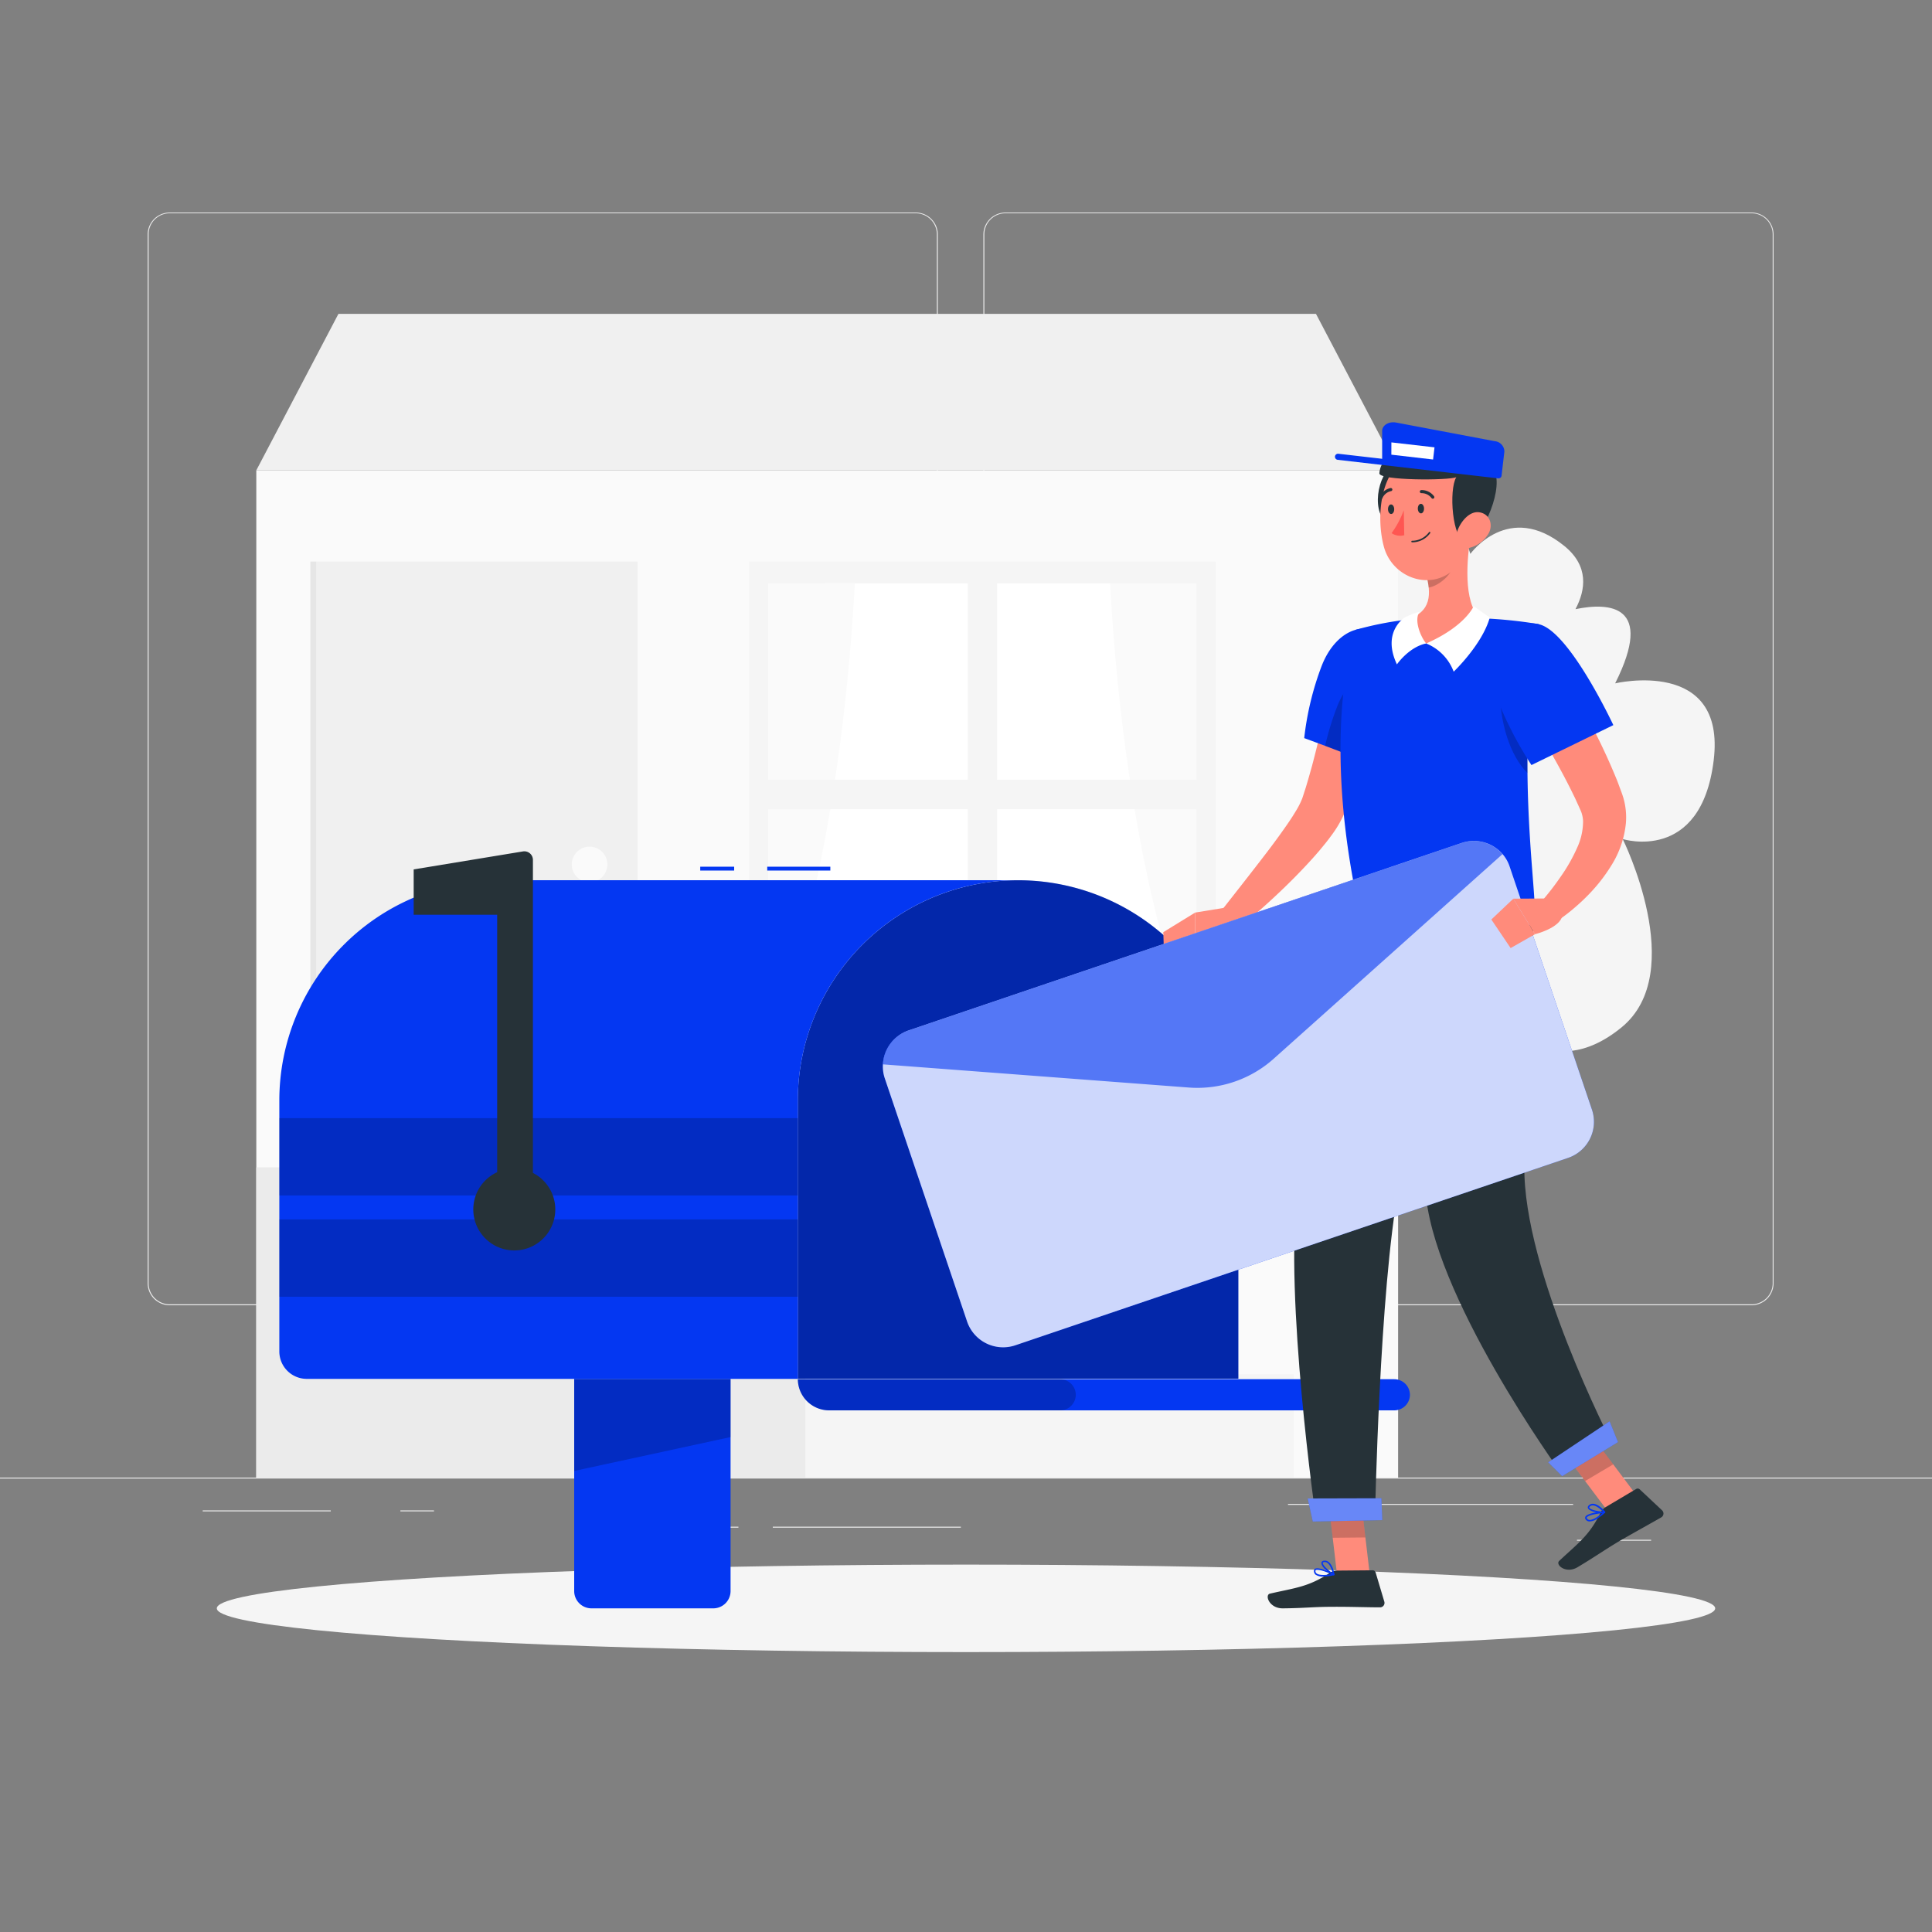 <svg xmlns="http://www.w3.org/2000/svg" viewBox="0 0 500 500"><rect x="0" y="0" width="500" height="500" fill="#808080" stroke="none"/><g id="freepik--background-complete--inject-56"><rect y="382.4" width="500" height="0.25" style="fill:#ebebeb"></rect><rect x="333.33" y="389.21" width="73.79" height="0.25" style="fill:#ebebeb"></rect><rect x="103.62" y="390.89" width="8.69" height="0.25" style="fill:#ebebeb"></rect><rect x="408.12" y="398.49" width="19.19" height="0.25" style="fill:#ebebeb"></rect><rect x="200" y="395.11" width="48.67" height="0.25" style="fill:#ebebeb"></rect><rect x="166.72" y="395.11" width="24.38" height="0.25" style="fill:#ebebeb"></rect><rect x="52.46" y="390.89" width="33.15" height="0.25" style="fill:#ebebeb"></rect><path d="M237,337.8H43.91a5.71,5.71,0,0,1-5.7-5.71V60.66A5.71,5.71,0,0,1,43.91,55H237a5.71,5.71,0,0,1,5.71,5.71V332.09A5.71,5.71,0,0,1,237,337.8ZM43.91,55.2a5.46,5.46,0,0,0-5.45,5.46V332.09a5.46,5.46,0,0,0,5.45,5.46H237a5.47,5.47,0,0,0,5.46-5.46V60.66A5.47,5.47,0,0,0,237,55.2Z" style="fill:#ebebeb"></path><path d="M453.31,337.8H260.21a5.72,5.72,0,0,1-5.71-5.71V60.66A5.72,5.72,0,0,1,260.21,55h193.1A5.71,5.71,0,0,1,459,60.66V332.09A5.71,5.71,0,0,1,453.31,337.8ZM260.21,55.2a5.47,5.47,0,0,0-5.46,5.46V332.09a5.47,5.47,0,0,0,5.46,5.46h193.1a5.47,5.47,0,0,0,5.46-5.46V60.66a5.47,5.47,0,0,0-5.46-5.46Z" style="fill:#ebebeb"></path><rect x="173.99" y="379.52" width="154.76" height="2.87" style="fill:#f0f0f0"></rect><path d="M388.07,263.25s12.81,18,31.59,2.63c17.44-14.25.3-48.73.3-48.73s20.27,6.37,23.54-20.36S418,176.85,418,176.85c10.25-20.38-1.5-21-10.27-19.2,2.66-5,3.5-11.14-2.83-16.31-14.49-11.83-24.37,2-24.37,2s-7.54-25.92-25.38-10.79V277.25C378.3,296.86,388.07,263.25,388.07,263.25Z" style="fill:#f5f5f5"></path><rect x="66.33" y="121.72" width="295.5" height="260.68" style="fill:#fafafa"></rect><polygon points="340.57 81.22 87.59 81.22 66.33 121.72 361.83 121.72 340.57 81.22" style="fill:#f0f0f0"></polygon><polygon points="317.45 355.64 317.45 328.87 300.09 328.87 300.09 302.11 173.7 302.11 173.7 328.87 191.06 328.87 191.06 355.64 208.43 355.64 208.43 382.4 334.81 382.4 334.81 355.64 317.45 355.64" style="fill:#f5f5f5"></polygon><polygon points="173.7 302.11 173.7 328.87 191.06 328.87 191.06 355.64 208.43 355.64 208.43 382.4 66.33 382.4 66.33 302.11 173.7 302.11" style="fill:#ebebeb"></polygon><rect x="173.7" y="326" width="126.39" height="2.87" style="fill:#f0f0f0"></rect><rect x="191.06" y="352.76" width="126.39" height="2.87" style="fill:#f0f0f0"></rect><rect x="81.89" y="145.33" width="83.11" height="156.78" style="fill:#f0f0f0"></rect><rect x="80.33" y="145.33" width="1.56" height="156.78" transform="translate(162.22 447.44) rotate(180)" style="fill:#e6e6e6"></rect><circle cx="152.58" cy="223.72" r="4.61" style="fill:#fafafa"></circle><rect x="193.85" y="145.33" width="120.81" height="120.56" style="fill:#f5f5f5"></rect><rect x="199.64" y="150.24" width="109.24" height="110.73" transform="translate(459.87 -48.65) rotate(90)" style="fill:#fff"></rect><path d="M198.89,151V260.23h3.26s14.94-35.75,19.1-109.24Z" style="fill:#fafafa"></path><path d="M309.63,151V260.23h-3.27S291.43,224.48,287.27,151Z" style="fill:#fafafa"></path><rect x="195.94" y="201.81" width="116.64" height="7.6" style="fill:#f5f5f5"></rect><rect x="195.94" y="201.81" width="116.64" height="7.6" transform="translate(459.87 -48.65) rotate(90)" style="fill:#f5f5f5"></rect></g><g id="freepik--Shadow--inject-56"><ellipse id="freepik--path--inject-56" cx="250" cy="416.24" rx="193.89" ry="11.32" style="fill:#f5f5f5"></ellipse></g><g id="freepik--Mailbox--inject-56"><path d="M153.09,356.85H184.6a4.48,4.48,0,0,1,4.48,4.48v54.91a0,0,0,0,1,0,0H148.61a0,0,0,0,1,0,0V361.32A4.48,4.48,0,0,1,153.09,356.85Z" transform="translate(337.68 773.09) rotate(180)" style="fill:#0437F2"></path><polygon points="189.07 356.85 148.61 356.85 148.61 380.68 189.07 371.91 189.07 356.85" style="opacity:0.2"></polygon><path d="M206.48,284.81a57,57,0,1,1,114,0v72h-114Z" style="fill:#0437F2"></path><path d="M206.48,284.81a57,57,0,1,1,114,0v72h-114Z" style="opacity:0.3"></path><path d="M72.29,284.8v64.95a7.1,7.1,0,0,0,7.11,7.1H206.48V284.8a57,57,0,0,1,57-57H129.29a57,57,0,0,0-57,57Z" style="fill:#0437F2"></path><rect x="72.29" y="315.6" width="134.19" height="20" transform="translate(278.78 651.19) rotate(180)" style="opacity:0.2"></rect><rect x="72.29" y="289.37" width="134.19" height="20" transform="translate(278.78 598.75) rotate(180)" style="opacity:0.2"></rect><rect x="198.56" y="224.3" width="16.33" height="1" style="fill:#0437F2"></rect><rect x="181.22" y="224.3" width="8.78" height="1" style="fill:#0437F2"></rect><path d="M137.92,303.54v-81a2.22,2.22,0,0,0-2.59-2.19L107.06,225v11.73h21.61v66.63a10.61,10.61,0,1,0,9.25.19Z" style="fill:#263238"></path><path d="M214.59,365H360.83a4.05,4.05,0,0,0,4.06-4h0a4.06,4.06,0,0,0-4.06-4.06H206.48A8.11,8.11,0,0,0,214.59,365Z" style="fill:#0437F2"></path><path d="M214.59,365h59.76a4.05,4.05,0,0,0,4.06-4h0a4.06,4.06,0,0,0-4.06-4.06H206.48A8.11,8.11,0,0,0,214.59,365Z" style="opacity:0.2"></path></g><g id="freepik--Character--inject-56"><polygon points="354.48 407.38 346.02 407.45 343.71 387.86 352.18 387.79 354.48 407.38" style="fill:#ff8b7b"></polygon><polygon points="343.71 387.87 344.9 397.97 353.37 397.89 352.18 387.8 343.71 387.87" style="opacity:0.2"></polygon><polygon points="423.24 386.61 415.96 390.93 404.11 375.16 411.39 370.84 423.24 386.61" style="fill:#ff8b7b"></polygon><polygon points="404.12 375.16 410.22 383.29 417.51 378.97 411.4 370.84 404.12 375.16" style="opacity:0.2"></polygon><path d="M346,406.47l9.25-.08a.8.8,0,0,1,.76.57l2.24,7.51a1.15,1.15,0,0,1-1.11,1.51c-3.34,0-8.17-.18-12.37-.14-4.9,0-7.08.35-12.83.4-3.48,0-4.7-3.48-3.27-3.81,6.51-1.5,9.88-1.7,15.34-5.28A3.72,3.72,0,0,1,346,406.47Z" style="fill:#263238"></path><path d="M342.51,408a13.39,13.39,0,0,0,2.71-.33.18.18,0,0,0,.15-.17.2.2,0,0,0-.11-.2c-.4-.2-4-1.9-4.93-1.3a.61.61,0,0,0-.28.54,1.19,1.19,0,0,0,.45,1A3.26,3.26,0,0,0,342.51,408Zm2-.6c-1.83.32-3.22.25-3.78-.2a.81.81,0,0,1-.3-.66.22.22,0,0,1,.09-.2C341.07,406,343.08,406.72,344.53,407.38Z" style="fill:#0437F2"></path><path d="M345.18,407.66a.28.28,0,0,0,.12,0,.18.18,0,0,0,.07-.19c0-.16-.66-3.8-2.68-3.57-.53.06-.68.32-.71.54-.14,1,2,2.78,3.12,3.24Zm-2.32-3.41c1.21,0,1.82,2,2,2.84-1.11-.63-2.6-2.07-2.52-2.63,0,0,0-.17.36-.21Z" style="fill:#0437F2"></path><path d="M358.28,173.63c-1.11,6.43-2.52,12.6-4.23,18.83q-1.28,4.66-2.83,9.29c-.54,1.55-1.05,3.09-1.66,4.63-.29.77-.58,1.54-.91,2.31l-.47,1.16-.24.57-.13.31-.18.39a27.62,27.62,0,0,1-3,5c-1,1.41-2.09,2.71-3.16,4-2.14,2.52-4.37,4.86-6.63,7.16a184.24,184.24,0,0,1-14.22,12.87l-4.51-4.49c3.85-4.89,7.73-9.83,11.48-14.72,1.87-2.44,3.69-4.92,5.39-7.37.85-1.22,1.66-2.45,2.37-3.65a20,20,0,0,0,1.64-3.22c.06-.12.2-.6.31-.92l.34-1.06c.24-.69.45-1.41.66-2.13.43-1.43.83-2.89,1.24-4.34.78-2.93,1.51-5.89,2.22-8.87,1.38-6,2.71-12.06,3.91-18Z" style="fill:#ff8b7b"></path><path d="M361.27,174.8c-.51,9.66-5.19,23.22-5.19,23.22l-13.14-5-5.41-2a76.33,76.33,0,0,1,4.52-18.69c4-10.3,13.27-12.81,18-5.23C361.15,168.81,361.44,171.59,361.27,174.8Z" style="fill:#0437F2"></path><path d="M361.27,174.8c-.51,9.66-5.19,23.22-5.19,23.22l-13.14-5A74,74,0,0,1,346,183C349.28,174.42,356.28,171.25,361.27,174.8Z" style="opacity:0.2"></path><path d="M318.24,234.71l-8.92,1.46-.07,8.75s8.56-1.2,11.91-5.3Z" style="fill:#ff8b7b"></path><polygon points="301.06 241.24 301.25 246.99 309.25 244.92 309.31 236.17 301.06 241.24" style="fill:#ff8b7b"></polygon><path d="M351.88,236.17s-12.71,46.27-16.08,72.17c-3.5,26.94,4.76,84.71,4.76,84.71l15.29-.33S357,333.83,362,307.34c5.48-28.87,15.92-71.73,15.92-71.73Z" style="fill:#263238"></path><polygon points="357.73 393.41 339.75 393.77 338.43 387.8 357.5 387.75 357.73 393.41" style="fill:#0437F2"></polygon><polygon points="357.73 393.41 339.75 393.77 338.43 387.8 357.5 387.75 357.73 393.41" style="fill:#fff;opacity:0.4"></polygon><path d="M415.45,390.09l7.95-4.72a.8.8,0,0,1,1,.11l5.71,5.36a1.15,1.15,0,0,1-.2,1.87c-2.9,1.66-7.15,4-10.76,6.09-4.21,2.51-6,3.87-10.89,6.8-3,1.78-5.81-.63-4.74-1.64,4.87-4.58,7.68-6.45,10.6-12.28A3.67,3.67,0,0,1,415.45,390.09Z" style="fill:#263238"></path><path d="M413.19,393.15a14.55,14.55,0,0,0,2.18-1.64.22.22,0,0,0,.05-.23.19.19,0,0,0-.2-.12c-.45,0-4.38.34-4.91,1.36a.58.58,0,0,0,0,.61,1.19,1.19,0,0,0,.87.61A3.28,3.28,0,0,0,413.19,393.15Zm1.45-1.54c-1.42,1.2-2.66,1.84-3.37,1.73a.81.81,0,0,1-.59-.41.22.22,0,0,1,0-.23C411,392.16,413.05,391.77,414.64,391.61Z" style="fill:#0437F2"></path><path d="M415.34,391.53a.27.27,0,0,0,.08-.1.18.18,0,0,0,0-.2c-.1-.12-2.49-3-4.11-1.74-.43.32-.43.63-.35.83.36.89,3.16,1.38,4.33,1.24Zm-3.72-1.78c1.05-.61,2.57.79,3.19,1.43-1.29,0-3.29-.48-3.51-1,0,0-.06-.15.21-.35Z" style="fill:#0437F2"></path><path d="M367.69,235.83s0,45.46,1.19,71.55C370.1,334.52,404,381.22,404,381.22l13.05-8s-22.9-44.44-22.55-71.39c.38-29.39,2.66-66.66,2.66-66.66Z" style="fill:#263238"></path><polygon points="418.73 373.21 404.28 382.03 400.67 378.44 416.57 367.84 418.73 373.21" style="fill:#0437F2"></polygon><polygon points="418.73 373.21 404.28 382.03 400.67 378.44 416.57 367.84 418.73 373.21" style="fill:#fff;opacity:0.4"></polygon><path d="M350.83,163s-9.45,25.78,1.05,73.18l45.28-1c.16-6.95-4.93-40.76,1.08-73.65A116.59,116.59,0,0,0,383,160a163.49,163.49,0,0,0-19.24.41A84.52,84.52,0,0,0,350.83,163Z" style="fill:#0437F2"></path><path d="M380.67,138.33c-1.08,6.21-2.05,17.59,2.37,21.63,0,0-1.56,6.35-13.06,6.56-9.19.17-6.18-6.15-6.18-6.15,6.87-1.8,6.58-6.92,5.27-11.7Z" style="fill:#ff8b7b"></path><path d="M375.94,142.54l-6.86,6.12a19.61,19.61,0,0,1,.66,3.4c2.63-.43,6.2-3.41,6.42-6.18A9.22,9.22,0,0,0,375.94,142.54Z" style="opacity:0.2"></path><path d="M388.14,177.93l7.55,5.44c-.33,5.79-.43,11.42-.38,16.7C390.68,195.41,388.09,186.84,388.14,177.93Z" style="opacity:0.2"></path><path d="M381.39,156.87s-2.17,5.22-12.3,9.66a12.62,12.62,0,0,1,7.12,7.3s7.37-7,9.34-14Z" style="fill:#fff"></path><path d="M361.52,171.94s3.1-4.5,7.57-5.41c-1.57-1.92-3.19-6.18-1.69-8.2a19.3,19.3,0,0,0-3.81,1.45S357.51,163.43,361.52,171.94Z" style="fill:#fff"></path><path d="M360.63,120.55c-4.13,1.77-6.18,12.89-.8,15.31S368.45,117.21,360.63,120.55Z" style="fill:#263238"></path><path d="M381.21,129c-.34,8.4-.11,13.33-4.25,17.72-6.23,6.61-16.66,3-18.84-5.33-2-7.5-1.08-20,7.05-23.48A11.46,11.46,0,0,1,381.21,129Z" style="fill:#ff8b7b"></path><path d="M368.54,131.61c0,.68-.33,1.24-.78,1.25s-.82-.54-.83-1.22.33-1.24.78-1.25S368.53,130.92,368.54,131.61Z" style="fill:#263238"></path><path d="M360.82,131.77c0,.68-.33,1.24-.78,1.25s-.82-.53-.83-1.22.33-1.24.78-1.25S360.81,131.09,360.82,131.77Z" style="fill:#263238"></path><path d="M363.29,132.06a24.5,24.5,0,0,1-3.14,5.91,3.93,3.93,0,0,0,3.27.54Z" style="fill:#ff5652"></path><path d="M365.45,140.35h0a5.71,5.71,0,0,0,4.7-2.4.19.19,0,0,0-.07-.27.2.2,0,0,0-.27.06,5.42,5.42,0,0,1-4.37,2.21.2.2,0,0,0-.19.21A.2.2,0,0,0,365.45,140.35Z" style="fill:#263238"></path><path d="M370.81,129.07a.43.43,0,0,0,.25-.09.4.4,0,0,0,.06-.56,4,4,0,0,0-3.3-1.59.4.4,0,0,0,.07.8h0a3.22,3.22,0,0,1,2.6,1.28A.39.39,0,0,0,370.81,129.07Z" style="fill:#263238"></path><path d="M357.38,129.19a.42.42,0,0,0,.37-.23A3.15,3.15,0,0,1,360,127.1a.41.41,0,0,0,.34-.46.42.42,0,0,0-.46-.34,4,4,0,0,0-2.83,2.32.39.39,0,0,0,.19.53A.38.38,0,0,0,357.38,129.19Z" style="fill:#263238"></path><path d="M399.69,167.5c1.89,2.72,3.55,5.38,5.26,8.12s3.29,5.5,4.86,8.3a158.81,158.81,0,0,1,8.48,17.55c.32.75.6,1.55.89,2.33l.44,1.18.22.6.26.82a18.11,18.11,0,0,1,.68,6.65,25.24,25.24,0,0,1-3.81,11,43.57,43.57,0,0,1-6.51,8.14c-1.19,1.2-2.45,2.31-3.73,3.38a48,48,0,0,1-4.05,3l-4.07-4.88c.89-1,1.9-2.24,2.8-3.39s1.78-2.38,2.61-3.58a43.41,43.41,0,0,0,4.15-7.34,16.47,16.47,0,0,0,1.53-6.84,7.93,7.93,0,0,0-.56-2.63l-.8-1.78c-.31-.66-.59-1.33-.93-2-2.58-5.35-5.56-10.67-8.69-15.93s-6.41-10.54-9.66-15.59Z" style="fill:#ff8b7b"></path><path d="M398.24,161.55c7.91,1.71,19.29,26.11,19.29,26.11L396.34,198A95.12,95.12,0,0,1,387,179.64C383.31,169.33,389.77,159.71,398.24,161.55Z" style="fill:#0437F2"></path><path d="M390.71,224.3,412,287.19a9.86,9.86,0,0,1-6.15,12.46L262.74,348.17A9.85,9.85,0,0,1,250.28,342L229,279.13a9.54,9.54,0,0,1-.5-3.71,9.86,9.86,0,0,1,6.65-8.75l143.14-48.52a9.84,9.84,0,0,1,10.59,2.9A9.51,9.51,0,0,1,390.71,224.3Z" style="fill:#0437F2"></path><path d="M390.71,224.3,412,287.19a9.86,9.86,0,0,1-6.15,12.46L262.74,348.17A9.85,9.85,0,0,1,250.28,342L229,279.13a9.54,9.54,0,0,1-.5-3.71,9.86,9.86,0,0,1,6.65-8.75l143.14-48.52a9.84,9.84,0,0,1,10.59,2.9A9.51,9.51,0,0,1,390.71,224.3Z" style="fill:#fff;opacity:0.8"></path><path d="M388.84,221.05,329.63,274a29.64,29.64,0,0,1-22,7.45l-79.18-6a9.86,9.86,0,0,1,6.65-8.75l143.14-48.52A9.84,9.84,0,0,1,388.84,221.05Z" style="fill:#0437F2;opacity:0.6"></path><path d="M400.75,232.52l-9.1.06,5.61,9.19s6.48-1.57,7.08-4.83Z" style="fill:#ff8b7b"></path><polygon points="385.96 237.97 390.95 245.36 397.26 241.77 391.65 232.58 385.96 237.97" style="fill:#ff8b7b"></polygon><path d="M386.94,122.27c2,5.48-4.05,18.17-7.57,17.93s-4.48-13.43-2.48-16.71c-1.9.88-20,.91-19.91-1,.46-6.94,12.77-9.46,26.27-6C386.76,116.32,388.07,117.28,386.94,122.27Z" style="fill:#263238"></path><path d="M385.19,138.15a7.9,7.9,0,0,1-4.9,3.63c-2.72.66-4-1.79-3.14-4.31.75-2.27,3.07-5.34,5.77-4.88S386.51,135.92,385.19,138.15Z" style="fill:#ff8b7b"></path><path d="M346.19,119l41.54,4.8a.8.8,0,0,0,.88-.7h0a.8.8,0,0,0-.69-.88l-41.55-4.79a.8.8,0,0,0-.88.69h0A.8.8,0,0,0,346.19,119Z" style="fill:#0437F2"></path><path d="M388.61,123.06l.72-6.2a2.72,2.72,0,0,0-2.5-2.68l-25.51-4.82c-1.89-.36-3.63.7-3.62,2.2l0,7.94Z" style="fill:#0437F2"></path><polygon points="360.08 117.67 370.88 118.92 371.25 115.77 360.09 114.49 360.08 117.67" style="fill:#fff"></polygon></g></svg>